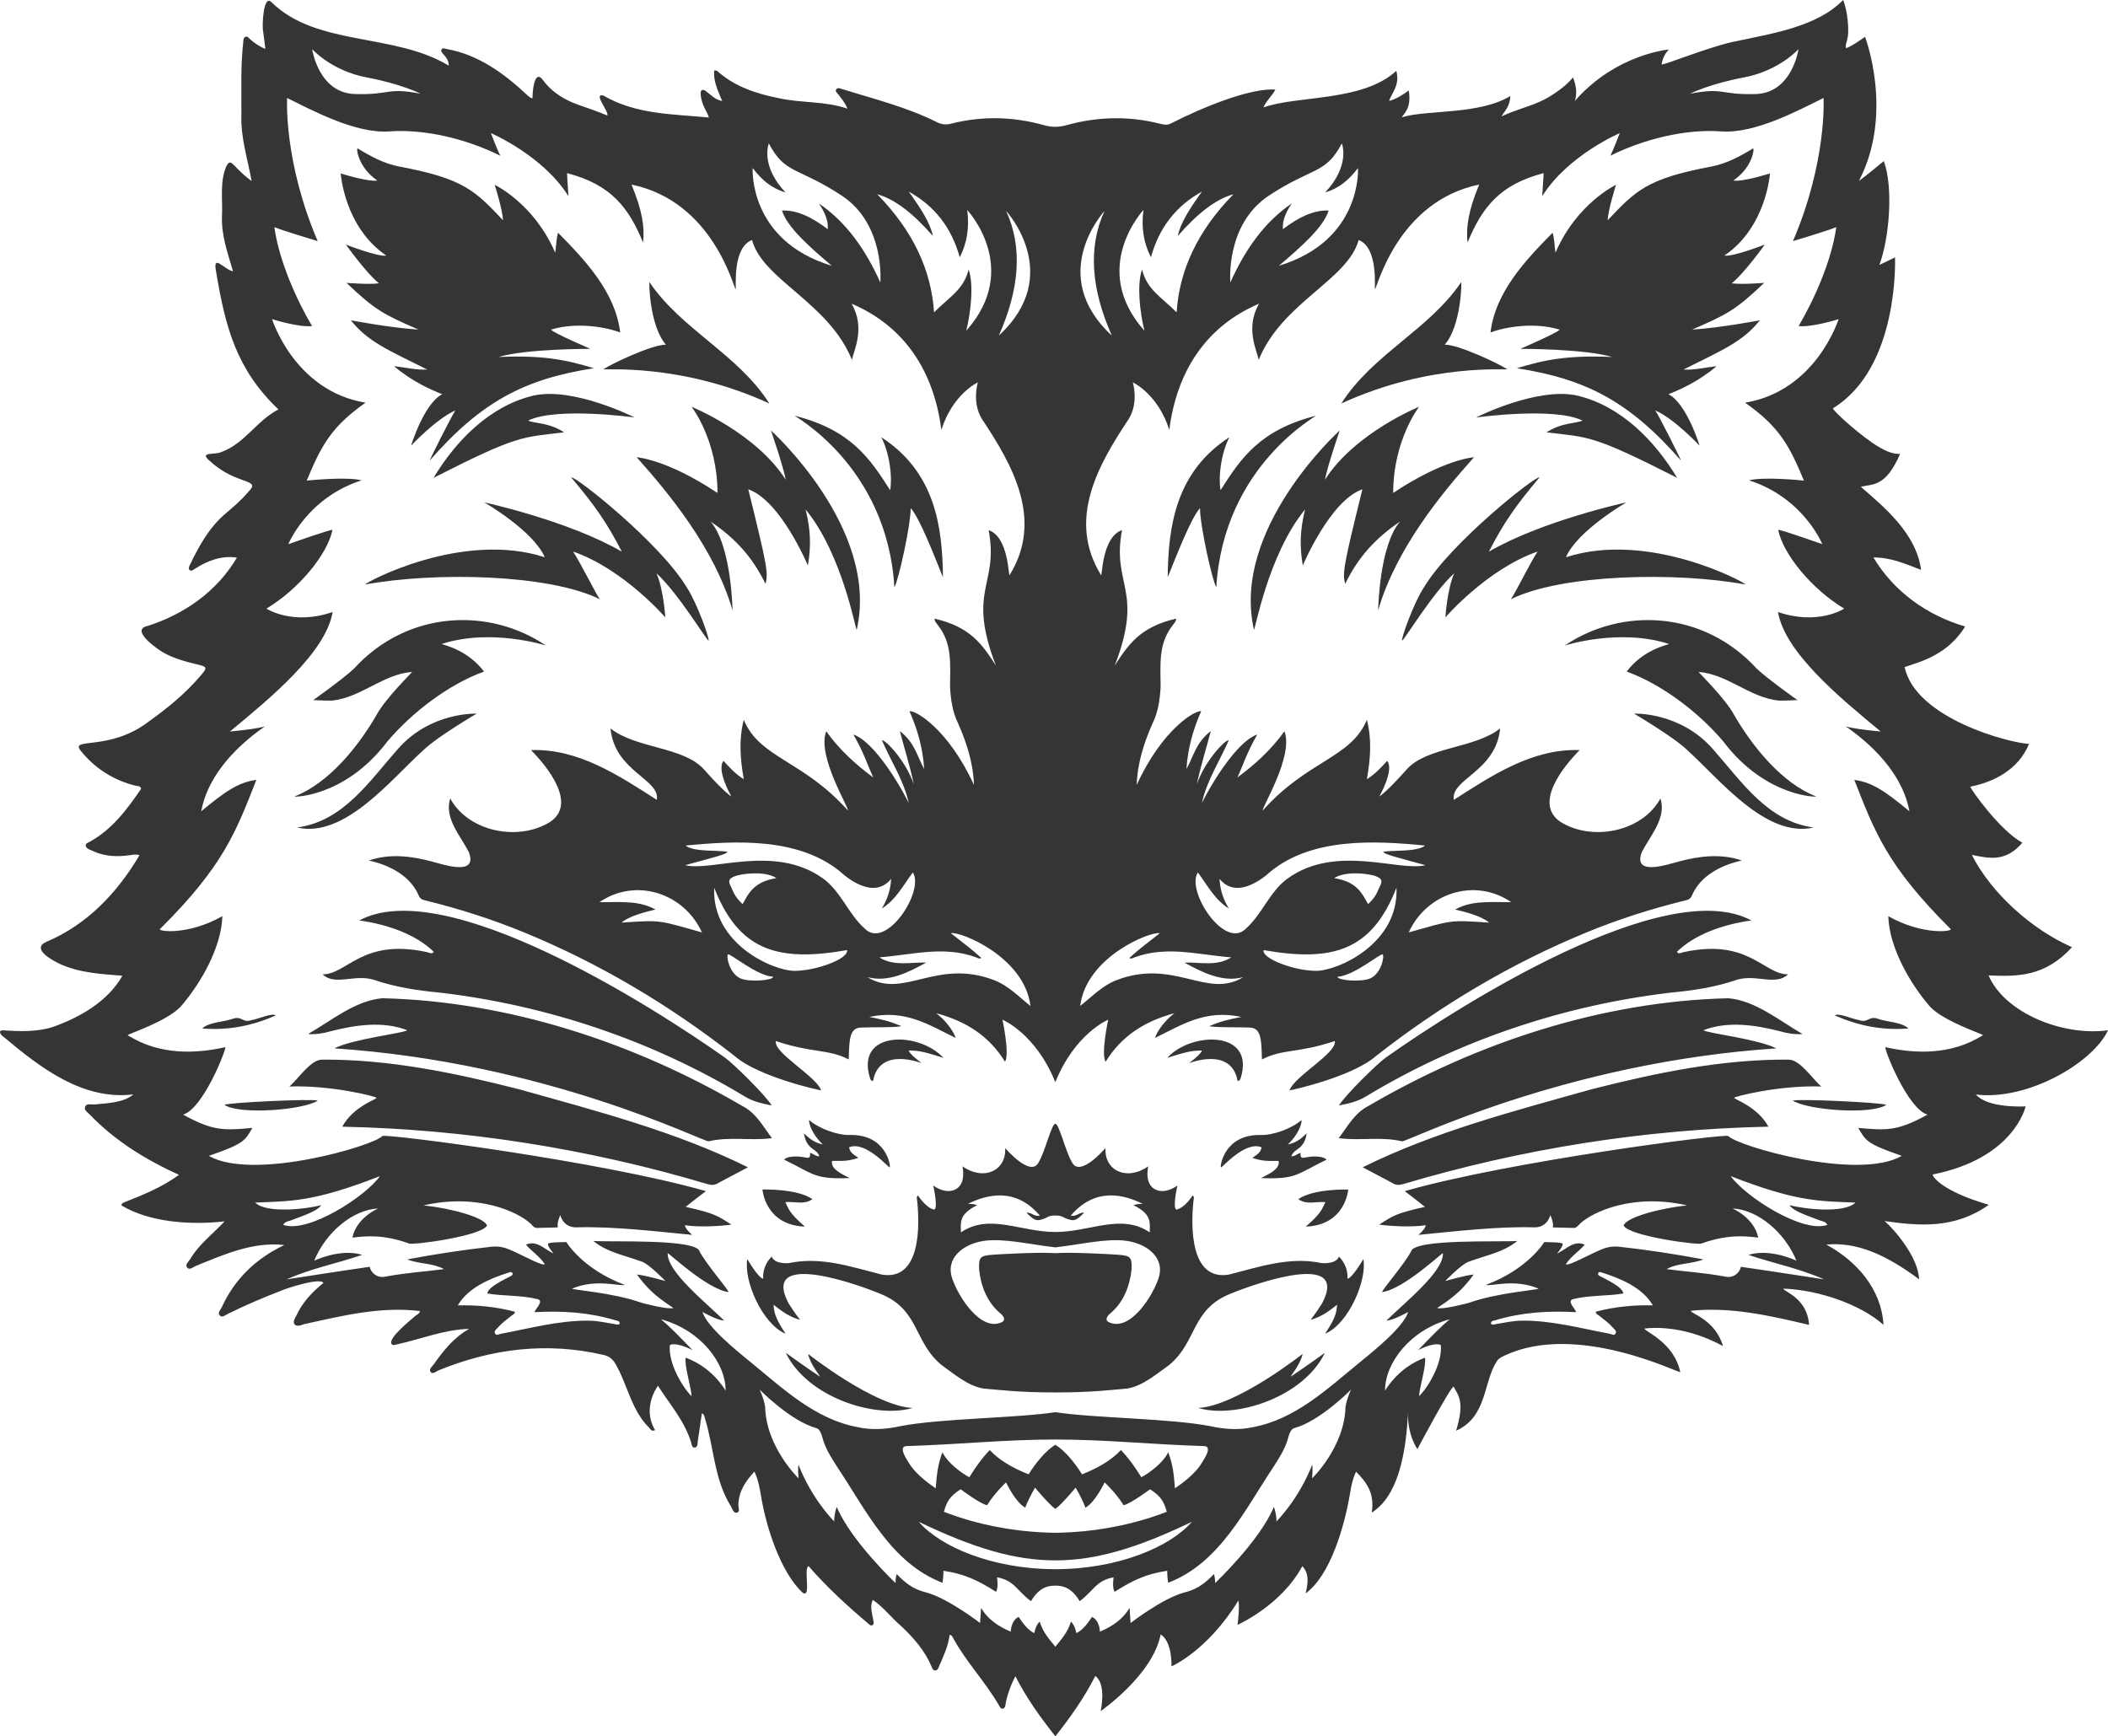 <?xml version="1.0" encoding="UTF-8"?>
<svg id="b" data-name="Layer 2" xmlns="http://www.w3.org/2000/svg" width="500" height="411.885" viewBox="0 0 500 411.885">
  <g id="c" data-name="raccoon">
    <path d="m314.365,285.164c-2.19-.231-4.363.732-6.433-.703,3.624-2.545,11.857-2.293,11.857-2.293,0,0-.602,8.454-10.071,8.8,3.814-3.308,3.849-4.193,4.648-5.805Zm-24.762-8.25c.271.138,5.762-6.412,9.655-4.744-.282.859-.282,1.248-2.224,2.477,2.915,1.068,5.11.635,6.252.755.23,1.563-1.119,2.57-4.193,4.049,8.545.37,8.625-1.058,15.558-4.36-.996-1.06-3.776-.788-5.1-.51-1.11.296-1.1-.376-1.061-1.093-.804.165-1.28.835-2.196.793.649-2.018,3.033-1.367,3.646-5.45-1.278,1.275-2.563,2.277-4.471,2.643,3.157-2.996,3.471-5.995,3.157-5.72-2.249,1.955-6.666,3.589-9.629,3.48-8.711-.16-9.665,7.546-9.396,7.682Zm42.954-6.178c1.117.213,38.341-18.712,88.785-22.052-4.483-2.253-16.342-3.568-17.312-4.3,5.71-2.213,12.191-1.274,18.009.2,1.794.516,3.616.857,5.52.699-5.452-3.123-11.259-7.985-17.639-8.487-29.871.729-59.555,10.466-85.324,25.542-3.296,1.667-4.897,4.79-7.055,7.643,5.031.676,9.992-.435,15.017.755Zm-50.541-18.527s10.046-4.08,11.544,4.226c.5-.059.606-.362.71-.671,3.58-11.388-11.642-11.153-17.405-4.83,5.915-1.887,6.032-1.603,8.222-1.758-.134.853-3.071,3.033-3.071,3.033Zm-105.977,10.129c-25.769-15.076-55.453-24.813-85.324-25.542-6.38.502-12.186,5.364-17.639,8.487,1.904.158,3.726-.183,5.52-.699,5.818-1.474,12.299-2.413,18.009-.2-.97.732-12.829,2.047-17.312,4.3,50.444,3.34,87.667,22.264,88.785,22.052,5.025-1.19,9.986-.078,15.017-.755-2.158-2.853-3.759-5.976-7.055-7.643Zm220.278-26.875c5.493-.534,10.446-1.26,15.762-3.077,4.537-1.33,9.094,1.523,12.04-1.252-5.866-.01-9.345-8.573-24.624-5.305-.509.083-1.481.65-1.725-.061,4.18-4.087,10.829-6.481,17.644-7.426-20.32-10.947-69.317,20.235-86.76,32.558-2.039,1.475-9.518,8.809-11.072,11.333,2.339-.459,4.516-.973,6.35-2.106,21.997-13.3,46.868-21.669,72.383-24.665Zm-194.776,43.986c-3.074-1.479-4.423-2.486-4.193-4.049,1.143-.12,3.337.313,6.252-.755-1.942-1.228-1.942-1.618-2.224-2.477,3.894-1.668,9.384,4.882,9.655,4.744.269-.136-.685-7.843-9.396-7.682-2.963.109-7.379-1.525-9.629-3.48-.314-.275,0,2.724,3.157,5.72-1.908-.366-3.193-1.368-4.471-2.643.614,4.083,2.997,3.433,3.646,5.45-.916.042-1.392-.627-2.196-.793.039.717.049,1.389-1.061,1.093-1.324-.278-4.104-.55-5.1.51,6.933,3.302,7.013,4.73,15.558,4.36Zm5.534-23.015c1.498-8.305,11.544-4.226,11.544-4.226,0,0-2.937-2.18-3.071-3.033,2.189.155,2.306-.129,8.222,1.758-5.763-6.323-20.985-6.558-17.405,4.83.104.308.21.612.71.671Zm206.957-117.781c.001-.428-22.95-12.851-42.611-6.466,2.718-6.322,14.351-13.023,14.351-13.023,0,0-20.043,4.372-32.621,11.696,3.667-7.144,6.512-11.063,12.005-17.617-.855-.483-21.122,15.551-27.428,26.116-2.413,3.627-5.518,12.391-5.146,12.577.336.169,7.103-11.151,12.35-15.956-1.729,3.976-2.092,10.473-2.092,10.473,0,0,9.805-11.421,21.877-15.629-1.806,2.702-5.391,10.07-6.366,11.324,12.114-5.985,39.166-6.527,55.681-3.495Zm-101.944-40.028c-13.353,3.416-17.785,10.142-22.583,17.65-.557-3.03.065-8.58,2.078-12.55-12.737,8.26-14.48,21.156-14.612,33.147.018.332,5.255-13.967,7.66-16.307-.01,4.015,2.844,16.942,3.862,18.77,1.728-29.17,24.414-40.92,23.595-40.711Zm85.709,14.72c-5.311-8.835-13.396-17.089-23.7-19.506-9.52-2.133-23.987,5.189-23.987,5.189,0,0,18.476-2.569,25.257.738-1.385.71-4.875.39-8.533,2.787,10.027,1.242,10.677.462,30.963,10.792Zm-40.307-25.766c-2.018-1.341-11.644-5.892-14.817-5.817,3.917-4.415,4.078-15.122,3.9-14.813-7.688,11.326-20.966,17.044-28.421,28.761,21.27-9.788,39.808-7.811,39.337-8.131Zm12.461-9.385c-.575.784-9.34,4.553-9.34,4.553,0,0,15.139-.039,21.78,1.934-10.665-.449-15.994.656-22.613,2.669,16.433,2.537,26.702,7.931,38.874,21.827.394.451-4.979-10.225-6.037-11.829,4.59,2.028,10.524,8.385,10.524,8.385,0,0-3.07-10.059-7.405-12.215,2.735-1.101,6.996-2.916,11.423-6.643-2.673.259-5.202.956-7.853.781,9.34-4.659,14.085-6.609,18.115-11.679,0,0-9.1,1.755-16.054,2.21,8.32-3.64,10.205-4.55,17.085-11.086,0,0-5.51.441-7.689.099,3.059-2.478,7.83-9.186,7.83-9.186,0,0-7.79,3.036-9.57,2.596,9.959-6.733,10.804-19.472,10.804-19.472,0,0-6.481,2.057-8.693,1.69,4.729-3.25,5.068-7.948,4.644-7.605-3.095,1.902-6.348,3.63-9.896,4.292-15.303,2.857-17.968,5.782-24.544,12.718.033-2.313,1.966-8.396,1.966-8.396,0,0-9.299,4.385-14.362,16.107-.266-1.908-.266-3.533-.685-4.73-6.49,6.599-13.56,14.063-14.725,23.652,2.145-.877,9.555-2.762,16.424-.675Zm15.884,81.114c8.473,3.058,17.228,9.825,22.942,16.604,10.248,13.552,22.988,13.181,21.959,13.005-8.093-3.154-15.092-11.845-19.381-19.262-2.09-3.958-8.504-10.15-8.45-10.265,6.88.539,12.068,6.057,18.936,6.798,1.056.059,4.488-.125,4.488-.125,0,0-6.81-4.812-9.604-7.405-12.692-13.928-32.091-14.648-45.577-5.534,0,0,12.981-4.183,24.764-.353-1.462.435-6.491,1.77-10.076,6.538Zm44.349,36.978c-10.944-1.42-17.105-10.926-23.868-18.547-7.773-8.949-18.75-8.462-18.75-8.462,0,0,9.468,5.553,12.666,8.687,7.604,6.835,18.642,20.953,29.952,18.321Zm-327.319,29.48c-.244.711-1.216.144-1.725.061-15.278-3.267-18.758,5.295-24.624,5.305,2.946,2.775,7.503-.078,12.04,1.252,5.316,1.817,10.269,2.542,15.762,3.077,25.515,2.996,50.386,11.364,72.383,24.665,1.834,1.133,4.011,1.647,6.35,2.106-1.554-2.524-9.033-9.858-11.072-11.333-17.442-12.323-66.44-43.505-86.76-32.558,6.815.945,13.464,3.339,17.644,7.426Zm227.587-108.833c0-12.564,6.149-20.447,6.149-20.447,0,0-15.253,6.19-22.331,17.302.527-3.057,3.502-11.683,3.502-11.683,0,0-25.819,23.253-20.35,47.248.177.749,3.252-17.699,12.121-28.498-1.153,4.819-1.343,8.359-.535,13.291,0,0,6.463-15.426,14.137-18.079-4.442,18.051-4.79,19.858-4.075,22.42,3.108-6.381,7.193-10.835,13.018-14.767-4.985,5.746-5.199,21.033-5.199,21.033,4.26-14.655,15.134-27.805,22.727-36.284,0,0-7.024.387-19.165,8.463Zm-137.749,167.525c-3.624-2.545-11.857-2.293-11.857-2.293,0,0,.602,8.454,10.071,8.8-3.814-3.308-3.849-4.193-4.648-5.805,2.19-.231,4.363.732,6.433-.703Zm-139.468-22.365c3.597,2.394,18.572,1.255,22.144-1.008-.972-.508-21.605.464-22.144,1.008Zm255.738,59.067s-15.624,12.365-24.787,12.829c8.992,2.616,24.997-2.58,30.066-13.08,0,0-5.754,4.126-8.105,5.645-.098-.102,2.274-2.836,2.827-5.394Zm-114.483,5.394c-2.351-1.519-8.105-5.645-8.105-5.645,5.069,10.5,21.074,15.696,30.066,13.08-9.163-.464-24.787-12.829-24.787-12.829.552,2.558,2.925,5.292,2.827,5.394Zm-71.338-68.158c-15.312-3.902-30.974-7.165-46.848-7.04-2.664.07-5.62,4.623-7.653,6.377,9.672-.372,20.613,2.35,20.66,2.688.048.342-5.551,2.061-8.127,6.841,29.213.601,58.477,5.231,86.601,13.615,1.009.295,1.802.295,2.703-.323l6.92-3.66c-17.125-8.482-35.889-13.344-54.257-18.498Zm345.501,1.225c2.885,3.382,11.802,2.823,11.802,2.823,0,0-2.615,12.312-22.065,16.166.066.626,2.33,3.982,13.342,7.186-8.116,5.739-16.395,5.038-24.726,3.856,2.193,1.86,8.008,8.526,8.179,13.807-8.006-5.962-14.88-8.897-22.009-8.223,7.222,3.891,13.065,10.522,13.576,19.04-5.451-4.855-15.313-8.284-23.764-8.603.085.729,5.707,2.215,6.105,8.607-9.145-2.168-18.577-4.337-28.03-3.348-.149.687,5.741,1.981,7.615,8.369-8.517-4.599-15.587-4.514-18.647-4.156.065.693,7.063,3.304,8.507,10.322.109.532-24.441-12.042-41.646-3.91-.748.354-1.363.611-1.824,1.289-3.293,4.965-2.264,13.234-9.695,16.539,2.065-6.712.605-8.313-.592-10.445-.745.007-8.586,14.807-8.586,14.807,0,0-2.385-3.237-2.237-8.763-.83,19.24-6.937,22.596-8.581,23.839.674-4.612-1.137-7.085-3.729-9.719-.864,1.821-1.194,3.57-1.461,5.318-1.237,7.265-4.525,19.238-10.519,23.557,1.074-4.112.077-5.54-.775-6.472-4.98,9.344-15.361,13.923-15.361,13.923,0,0,.569-4.146.204-5.766-7.369,12.003-15.867,15.614-15.867,15.614,0,0,.236-5.825-2.571-7.579-1.878,9.675-14.228,18.193-14.228,18.193,0,0,1.448-6.388-1.272-8.324-2.71,5.31-5.939,9.82-9.483,14.314-3.53-4.512-6.828-9.012-9.473-14.272-1.099,2.091-1.758,3.993-2.219,5.971-.146.562-.046,1.463-.678,1.71-.56.161-.763-.348-.984-.731-3.256-5.647-7.856-10.38-10.963-16.128-.144-.267-.286-.588-.765-.606-.315,2.72-1.503,5.138-2.561,7.6-.281,1.047-1.358,1.167-1.655.035-1.6-3.832-4.241-6.881-7.221-9.686-2.343-1.976-4.273-4.596-6.79-6.271-1.09,2.289.832,5.584-.009,5.977-.471.277-.848-.152-1.175-.444-4.971-4.211-9.786-8.631-14.036-13.533-1.285.485.749,7.792-1.422,6.287-5.214-4.846-8.579-15.44-9.778-22.483-.34-2.017-.642-4.056-1.642-6.219-2.17,2.328-3.723,4.686-3.814,7.828-.019.65.471,1.68-.304,1.895-.887.246-1.093-.894-1.46-1.506-4.007-6.371-4.008-14.01-6.207-21.003-.117-.347-.069-.788-.686-1.044-.304,2.087-.603,4.131-.9,6.174-.177.648.087,1.857-.794,1.95-.707.035-.711-.777-.874-1.304-1.569-5.059-4.997-8.905-7.852-13.36-2.187,3.228-2.699,7.211-.679,10.519-.84.394-1.029-.168-1.293-.452-4.379-4.218-5.194-10.365-8.194-15.418-.651-1.05-1.467-1.666-2.689-1.95-13.46-3.131-26.469-1.54-39.154,3.639-.613.25-1.356,1.05-1.897.392-.52-.632.342-1.266.727-1.805,2.244-3.143,4.566-6.222,8.398-8.423-6.021.175-11.339,2.423-17.137,3.683-.434.113-.931.327-1.257-.101-.934-1.332,4.56-5.694,5.643-6.663.38-.301.916-.459,1.118-1.138-9.327-1.166-18.61,1.144-27.657,3.14-2.009.869-2.992-.068-1.721-1.993,1.41-3.16,3.778-5.668,6.45-7.807-.598-1.38-8.579,1.188-9.923,1.78-4.322,1.679-8.589,3.481-12.745,5.543-.594.295-1.326.997-1.924.366-.582-.616.172-1.301.46-1.89,3.051-6.728,8.174-11.659,14.874-14.803-7.373-.852-14.357,2.247-21.024,4.964-.66.273-1.494,1.108-2.076.336-.515-.683.378-1.385.783-1.995,2.132-3.588,5.36-5.925,8.138-8.923-7.876.9-17.728.289-24.448-3.771-.044-.465.379-.651.731-.78,4.559-1.806,8.832-3.532,12.897-6.481-7.869-3.569-15.1-8.033-21.096-14.225-.544-.585-1.567-1.143-1.13-2.034.356-.726,1.406-.395,2.16-.435,2.955-.297,6.94-.382,9.247-2.39-11.961,1.464-22.026-6.297-30.66-13.547-.612-.334-1.665-1.595-.338-1.655,3.969.256,8.064.433,11.887-.787,6.486-2.312,13.071-6.066,16.499-12.159-5.001-.406-10.143-.662-14.786-2.782-1.816-.851-6.989-3.634-3.188-5.278,9.653-4.093,16.766-11.613,22.045-20.544-.916-.282-1.64-.08-2.37.019-2.85.386-5.658.318-8.352-.843-.689-.415-1.99-.552-2.032-1.525.039-.505.598-.631.981-.844,5.362-2.98,8.862-7.727,12.158-12.558-.251-.751-.787-.594-1.194-.692-5.258-1.266-9.756-4.092-13.137-8.321-2.705-3.3,6.765.23,16.088-6.897,4.359-3.117,8.51-6.485,12.035-10.553,2.082-2.403,2.057-2.432-.956-3.145-2.449-.579-4.858-1.276-7.1-2.447-1.562-.742-8.572-5.636-4.238-6.548,8.793-2.81,16.515-8.235,21.219-16.233-3.715-.549-7.062.776-10.071,2.724-.319.202-.701.544-1.054.302-.45-.309-.264-.809-.064-1.223,2.196-4.544,4.581-8.946,8.532-12.285,1.868-1.579,3.739-3.17,5.313-5.062,3.329-3.247-2.55-1.512-8.773-7.103-3.313-2.622.862-1.609,2.472-2.409,5.523-2.014,8.309-7.428,13.494-10.087-9.964-9.45-12.599-19.539-14.778-32.622-.915-4.549,1.918-.514,3.998-.153-1.324-4.603-2.818-8.552-2.608-13.287.174-3.805-.539-7.846.965-11.471.604-1.281.988-1.362,1.947-.345,1.236,1.312,2.519,2.561,4.108,3.7-.924-5.248-2.64-10.345-2.418-15.809.017-5.733-.206-11.472.443-17.179-.045-1.228.761-1.76,1.578-.69,1.065.932,2.189,1.762,3.668,2.336-.194-1.509-.374-2.841-.534-4.176-.306-1.054.01-9.003,2.009-6.882,10.689,10.52,29.131,7.207,41.995,15.019.184-1.978-2.136-3.008-1.733-3.767.269-.516.804-.277,1.222-.174,7.504,1.324,13.549,5.713,19.02,10.823.374.313.694.741,1.384.883-.046-1.325.374-7.005,2.388-4.436,2.265,3.102,5.389,4.931,8.932,6.131,2.129.721,4.242,1.48,6.418,2.371.453-.884-3.485-5.389-.932-4.727,7.742,4.521,16.422,4.379,25.029,5.208-.408-1.33-1.23-2.356-1.576-3.591-.238-.8-1.012-3.654.656-2.811,1.367.974,2.214,2.111,4.074,2.502-.977-2.408-2.131-4.635-1.904-7.24.318.025.567-.034.676.064,4.124,3.713,9.157,5.375,14.458,6.449,5.598,1.271,10.878.632,16.489,2.533-.619-1.505-1.508-2.477-2.295-3.511-.257-.338-.741-.665-.329-1.148.286-.335.728-.182,1.09-.07,7.674,2.392,15.518,4.306,22.755,7.936,1.112.558,2.132.66,3.315.358,7.409-1.896,14.808-1.691,22.141.369.908.255,1.751.375,2.617.368.867-.007,1.757-.14,2.658-.391,7.339-2.04,14.733-2.217,22.148-.349.864.218,1.691.418,2.609-.056,7.318-3.74,18.742-8.466,24.784-8.036-.779,1.501-2.164,2.647-2.829,4.227,8.198-2.896,23.476-1.3,31.501-8.662,1.001,3.403-1.321,5.565-1.694,7.122,1.593-.372,3.43-1.563,4.657-2.478.681,4.324-1.161,5.365-1.636,6.37,5.8-1.846,18.332-.525,25.731-5.059-.112,2.612-1.389,3.52-2.088,4.839,3.583-1.714,7.075-2.395,10.208-4.032,2.139-1.118,5.227-3.265,6.703-5.201,0,0,1.401,2.723.48,5.565,9.73-11.131,22.285-12.201,22.285-12.201,0,0-1.448,1.381-1.707,3.54.457.273,12.078-4.533,18.01-5.573,8.217-1.772,18.874-3.368,25.035-9.708,1.241,3.003,1.41,7.857,1.041,9.089-.093.695-.569,1.547-.363,2.349,1.349-.405,4.527-2.711,4.527-2.711,0,0,6.926,18.099-1.44,34.15,1.315-.844,5.883-4.661,5.883-4.661,2.319,6.201,1.311,18.351-1.048,24.629l3.712-1.788s1.1,26.149-14.724,35.793c-.003.664,7.166,7.061,11.027,9.252,1.516.893,3.088,1.603,4.898,1.581-3.507,8.057-6.574,7.035-9.299,7.802,5.438,4.73,13.117,10.987,14.286,19.694-3.894-1.467-6.961-2.915-11.317-2.955,4.853,8.117,12.716,13.737,21.763,16.387-4.035,6.566-10.276,8.293-14.357,9.619,2.572,12.193,24.843,18.017,29.519,18.234-2.588,6.224-8.529,9.09-13.916,10.135-.193.299,7.037,10.47,12.324,13.3-4.061,4.764-8.064,3.657-11.98,2.893,4.623,9.148,14.313,17.759,23.762,21.887-6.473,7.069-12.946,6.984-19.788,6.702,3.69,8.715,17.336,14.49,28.321,13.016-3.593,7.708-19.047,16.745-31.349,15.229ZM400.868,22.232c8.207-1.578,6.866.316,15.547.079s10.18-10.654,10.18-10.654c0,0-4.577,5.13-12.942,6.708s-12.785,3.867-12.785,3.867Zm-109.042,44.771c3.58-7.982,8.255-14.476,14.576-18.733-1.514,2.193-2.282,4.24-2.105,6.1,3.657-2.795,7.283-4.592,10.851-4.427-1.254,3.94-6.359,8.493-11.814,13.101,19.876-6.01,18.772-23.189,18.772-23.189-2.134,2.859-4.659,4.914-7.768,5.769,6.046-6.424,3.932-11.604,3.932-11.604-3.896,7.399-6.847,5.503-17.266,12.36-10.419,6.856-9.178,20.622-9.178,20.622Zm-20.373,11.456c-1.121-4.509-1.81-10.992-.573-14.534,1.188,4.751,4.373,6.37,8.206,10.166.639-10.063,5.048-19.413,13.471-28.006-4.153,1.116-8.567,4.588-13.183,9.868.546-2.933,2.902-6.622,5.715-10.501-6.06,3.342-10.15,8.478-12.096,15.567-1.761-3.378-2.314-7.126-1.777-11.208,0,0-12.962,13.821.237,28.648Zm-7.74,1.142c-4.952-11.143-5.653-21.034-1.73-29.564,0,0-13.93,15.111,1.73,29.564Zm-7.5,159.029c2.71-2.152,5.177-4.747,8.406-6.046,13.838-5.426,21.672,4.534,30.256-.791-4.925,1.326-9.755-1.163-13.93-3.449,3.48-.17,7.636.985,11.114-1.241-7.994-.643-15.305-2.807-22.903-.022-.36.118-.715.453-1.303.176,2.349-2.158,4.8-3.948,7.247-5.888-2.093-.534-17.46,5.548-18.886,17.263Zm35.273-23.11c-3.333-2.067-5.075-5.489-7.367-8.569-2.874,4.398,6.42,18.601,11.467,13.263,3.848-3.455,5.61-8.798,9.858-11.849,11.452-8.223,26.394-1.543,32.653-3.134-6.769-1.877-9.776-2.555-10.021-3.184,2.24-.405,8.045.084,9.942-1.471-11.993-1.189-26.677-1.9-36.56,6.093-2.28,2.082-8.276,6.629-12.194,1.807.119,2.538.871,4.872,2.221,7.043Zm53.662.227c3.76-2.036,7.292-1.785,13.309-1.743-8.637-5.913-20.076-2.171-24.321,7.172,10.298-2.88,9.482-2.981,19.069-2.319-1.725-1.56-5.836-2.587-8.057-3.111Zm-13.918-5.17c-5.868,15.012-15.2,17.664-31.504,14.799-.496,2.011,7.281,4.921,12.43,4.921s19.683-6.441,19.074-19.719Zm-3.279,15.818c-.528-.3-6.818,5.095-10.735,5.306.146.912,5.75,1.288,7.772.394,2.719-1.202,3.442-5.427,2.963-5.7Zm-3.456-11.923c1.955-1.818,2.182-2.965,2.835-4.286.603-1.221.417-1.738-.809-2.266-1.677-.722-7.432-1.403-10.054.385,5.427.864,6.6,3.617,8.028,6.167Zm-136.018,15.824c5.149,0,12.926-2.91,12.43-4.921-16.304,2.865-25.636.213-31.504-14.799-.609,13.278,13.925,19.719,19.074,19.719Zm-15.795-3.901c-.479.273.243,4.498,2.963,5.7,2.022.894,7.626.518,7.772-.394-3.917-.211-10.207-5.606-10.735-5.306Zm.621-16.209c.653,1.321.88,2.469,2.835,4.286,1.428-2.55,2.601-5.304,8.028-6.167-2.623-1.788-8.378-1.107-10.054-.385-1.226.528-1.412,1.045-.809,2.266Zm31.744,10.029c5.047,5.338,14.341-8.866,11.467-13.263-2.292,3.08-4.034,6.501-7.367,8.569,1.35-2.171,2.103-4.505,2.221-7.043-3.918,4.822-9.914.275-12.194-1.807-9.883-7.993-24.567-7.283-36.56-6.093,1.897,1.555,7.702,1.066,9.942,1.471-.245.629-3.252,1.307-10.021,3.184,6.259,1.591,21.201-5.089,32.653,3.134,4.248,3.05,6.01,8.393,9.858,11.849Zm-49.562-4.467c-2.221.524-6.332,1.55-8.057,3.111,9.587-.663,8.771-.561,19.069,2.319-4.244-9.344-15.683-13.086-24.321-7.172,6.016-.042,9.549-.293,13.309,1.743Zm50.273,16.045c8.584,5.325,16.418-4.635,30.256.791,3.229,1.299,5.695,3.893,8.406,6.046-1.427-11.714-16.793-17.796-18.886-17.263,2.448,1.94,4.898,3.73,7.247,5.888-.589.277-.944-.058-1.303-.176-7.599-2.784-14.91-.621-22.903.022,3.478,2.227,7.635,1.072,11.114,1.241-4.175,2.286-9.005,4.776-13.93,3.449Zm31.161-152.192c15.66-14.453,1.73-29.564,1.73-29.564,3.924,8.529,3.223,18.42-1.73,29.564Zm-15.66-23.647c-4.616-5.28-9.03-8.752-13.183-9.868,8.423,8.592,12.832,17.943,13.471,28.006,3.833-3.796,7.018-5.415,8.206-10.166,1.237,3.542.548,10.025-.573,14.534,13.199-14.826.237-28.648.237-28.648.537,4.082-.016,7.83-1.777,11.208-1.946-7.09-6.036-12.226-12.096-15.567,2.813,3.88,5.17,7.569,5.715,10.501Zm-23.961,7.091c-5.455-4.608-10.56-9.161-11.814-13.101,3.568-.165,7.194,1.631,10.851,4.427.176-1.861-.591-3.907-2.105-6.1,6.321,4.257,10.996,10.751,14.576,18.733,0,0,1.242-13.766-9.178-20.622-10.419-6.856-13.37-4.96-17.266-12.36,0,0-2.115,5.179,3.932,11.604-3.109-.855-5.635-2.91-7.768-5.769,0,0-1.103,17.179,18.772,23.189ZM74.038,11.657s1.499,10.417,10.18,10.654,7.339-1.657,15.547-.079c0,0-4.419-2.289-12.785-3.867s-12.942-6.708-12.942-6.708Zm16.088,267.334c-15.697,6.132-20.985,5.921-29.601,6.278,2.671,2.637,12.11,1.543,15.65.616-.948,1.568-5.362,2.847-7.154,3.603-.638.222-1.423.245-1.844,1.071,5.918,2.076,19.522-6.734,22.949-11.568Zm55.845,34.198c-6.308-1.914-12.688-2.288-19.2-1.925.268-.866,2.314-2.667.728-3.096-3.882-.968-8.139-.687-11.924-1.341.244-1.61,4.105-3.317,5.503-4.089.876-.282.543-1.287-.325-.901-4.569,1.446-9.719,3.609-12.167,7.81,4.549-.114,9.052.335,13.494,1.489.125.543-.41.688-.729.939-1.163.917-2.36,1.795-3.339,2.917-.32.366-.891.73-.608,1.297.328.657.924.192,1.375.105,6.942-1.296,13.829-3.206,20.948-3.115,2.015.026,3.955.463,5.92.781.426.069.87.317,1.326-.02.074-.746-.557-.734-1.003-.851Zm26.143,16.677c.007-6.595-5.987-14.39-15.34-16.919,1.995,1.658,4.226,3.915,7.483,7.31-4.261-2.113-5.37-1.178-5.37-1.178-.45,4.33,3.118,10.15,5.127,12.09.046-1.671-1.729-7.192-1.386-9.111,5.058,1.871,8.003,5.439,9.486,7.808Zm148.361-.256s-7.344,7.483-13.442,9.146c-1.128.291-1.379,2.078-1.732,3.118-.751,2.211-1.909,3.99-3.152,5.95-6.877,10.283-12.829,22.946-25.082,27.635-.259-1.897-.208-2.857-.208-2.857-4.971.765-8.033,2.173-12.472,4.989-.661-.941-.243-3.43-.243-3.43-4.093.704-4.692,3.159-8.052,5.653-1.893-3.141-3.839-3.685-5.777-3.681-1.938-.003-3.883.54-5.777,3.681-3.36-2.494-3.959-4.949-8.052-5.653,0,0,.418,2.489-.243,3.43-4.439-2.815-7.501-4.224-12.472-4.989,0,0,.052.96-.208,2.857-12.252-4.69-18.205-17.352-25.082-27.635-1.243-1.959-2.401-3.739-3.152-5.95-.353-1.04-.605-2.827-1.732-3.118-6.097-1.663-13.442-9.146-13.442-9.146,0,0,.919,1.793,1.331,4.049.193,9.6,7.919,17.014,7.919,17.014,0,0-.224-2.574.002-3.194,3.1,7.959,8.053,13.017,8.516,13.479.011.018.024.032.039.038,0,0-.016-.015-.039-.038-.214-.34.164-2.671.569-3.467,3.385,8.078,13.916,18.021,13.916,18.021,0,0-.035-1.213.293-2.117,2.686,2.845,4.733,3.801,7.078,4.374,5.239,1.45,12.688,7.235,12.688,7.235l.243-3.603c1.435,2.535,3.899,4.332,7.033,5.647,0,0,0-2.598,1.864-3.501.945,1.393,2.165,3.145,3.714,3.847.243-1.143.554-1.975,1.279-2.738.869,2.738,2.232,4.096,3.716,5.979,1.484-1.883,2.847-3.241,3.716-5.979.725.764,1.036,1.595,1.279,2.738,1.549-.702,2.768-2.454,3.714-3.847,1.864.903,1.864,3.501,1.864,3.501,3.134-1.315,5.597-3.111,7.033-5.647l.243,3.603s7.448-5.785,12.688-7.235c2.345-.573,4.391-1.529,7.078-4.374.328.905.293,2.117.293,2.117,0,0,10.532-9.943,13.916-18.021.405.796.782,3.127.569,3.467-.023.023-.039.038-.039.038.015-.006.027-.02.039-.038.463-.462,5.416-5.52,8.516-13.479.226.62.002,3.194.002,3.194,0,0,7.725-7.414,7.919-17.014.413-2.256,1.331-4.049,1.331-4.049Zm-102.545,31.385c5.081,5.878,17.415,11.232,32.387,11.232s27.306-5.354,32.387-11.232c-13.015,6.238-22.693,9.146-32.387,9.146s-19.372-2.909-32.387-9.146Zm32.387,2.599c9.084-.099,18.393-1.841,26.439-4.987-.676-2.365-1.375-3.699-3.984-5.335,0,0-4.6,3.464-6.269,3.779-1.911-3.062-4.505-5.407-4.505-5.407,0,0-2.113,4.608-4.542,5.99-.897-2.387-2.329-4.743-2.329-4.743,0,0-3.264,3.952-4.81,5.042-1.546-1.09-4.81-5.042-4.81-5.042,0,0-1.432,2.356-2.329,4.743-2.429-1.383-4.542-5.99-4.542-5.99,0,0-2.595,2.345-4.505,5.407-1.668-.315-6.269-3.779-6.269-3.779-2.609,1.636-3.308,2.97-3.984,5.335,8.046,3.147,17.355,4.888,26.439,4.987Zm34.251-15.824c.565-.938,3.296-4.601,1.101-4.737-13.31-.425-23.443-1.566-35.353-1.566s-22.043,1.142-35.353,1.566c-2.195.135.536,3.799,1.101,4.737,1.495,2.044,3.785,3.851,5.883,5.278.258-3.486.516-5.68,1.592-8.563,1.162,2.41,4.174,4.734,6.369,5.938,1.512-2.439,3.109-4.654,4.863-6.455,2.19,2.39,5.393,4.241,9.209,5.766,1.678-2.711,4.091-5.657,6.336-7.021,2.245,1.364,4.658,4.31,6.336,7.021,3.815-1.526,7.019-3.376,9.209-5.766,1.753,1.801,3.35,4.015,4.863,6.455,2.195-1.205,5.207-3.529,6.369-5.938,1.076,2.883,1.334,5.078,1.592,8.563,2.098-1.427,4.388-3.234,5.883-5.278Zm51.808-27.514c3.256-3.395,5.488-5.652,7.483-7.31-9.354,2.529-15.347,10.324-15.34,16.919,1.483-2.369,4.428-5.937,9.486-7.808.343,1.919-1.431,7.441-1.386,9.111,2.009-1.94,5.578-7.76,5.127-12.09,0,0-1.109-.935-5.37,1.178Zm55.671-10.61c-2.448-4.201-7.598-6.364-12.167-7.81-.868-.386-1.201.619-.325.901,1.398.772,5.259,2.479,5.503,4.089-3.785.654-8.042.373-11.924,1.341-1.586.429.46,2.23.728,3.096-6.511-.363-12.891.011-19.2,1.925-.447.117-1.077.105-1.003.851.457.337.901.089,1.326.02,1.966-.319,3.906-.756,5.92-.781,7.119-.091,14.006,1.819,20.948,3.115.451.088,1.047.552,1.375-.105.284-.568-.288-.931-.608-1.297-.979-1.122-2.176-2-3.339-2.917-.319-.252-.854-.396-.729-.939,4.442-1.153,8.945-1.603,13.494-1.489Zm48.06-24.378c-8.616-.357-13.904-.145-29.601-6.278,3.427,4.834,17.03,13.644,22.949,11.568-.421-.826-1.206-.849-1.844-1.071-1.791-.756-6.205-2.036-7.154-3.603,3.541.927,12.98,2.021,15.65-.616Zm30.236-39.716c-.09-.288-9.399-3.293-12.603-6.812-4.776-5.519-9.651-14.067-9.849-21.412,8.2,4.633,15.367,3.617,14.789,3.044-15.039-14.92-18.017-23.054-22.85-35.37,4.107.53,7.226,2.575,13.075,7.45-1.371-7.574-7.085-14.559-15.101-20.144,1.478.439,4.246.84,8.285,1.212-9.564-7.912-22.719-18.697-24.364-28.342,9.535,3.271,15.705-.808,15.705-.808-7.73-4.63-14.496-12.929-15.66-18.67.331-.211,10.464,3.38,10.464,3.38,0,0-4.42-10.985-17.368-15.139,3.594-.931,13.013.059,13.013.059-3.445-8.255-5.785-12.739-13.957-18.481,16.882-2.773,22.177-19.814,22.177-19.814,0,0-6.36,2.01-9.48,1.638,3.492-5.899,7.824-15.342,8.929-23.466-1.642.734-10.27,3.315-10.27,3.315,8.131-18.996,7.252-33.955,7.252-33.955-5.497,2.691-16.231,8.587-24.351,7.926-8.527-.59-18.324,1.849-26.206,5.774.633-1.218,2.222-5.363,2.222-5.363,0,0-12.344,5.273-18.389,14.958.13-2.665.26-3.575.325-5.46-10.462,2.709-14.624,8.19-18.037,16.456-.422-3.587.228-7.682,2.75-13.747-19.356,3.985-24.169,24.468-24.721,24.841-.137-.578.816-9.871-3.864-11.691-2.553,9.464-18.199,14.819-23.701,28.424-.428-2.21-3.273-7.56.084-13.32-12.839,5.469-19.566,16.363-21.296,29.928-2.73-8.568-8.657-11.26-8.657-11.26,0,0,1.475,4.693-.959,8.684-7.342,11.007-14.656,23.94-6.568,37.035.261.582.195-9.1,4.972-10.661-2.487,13.159,5.259,14.019-1.734,32.135,3.207-4.948,5.96-9.165,14.574-11.153-.054.757-.516,1.137-.825,1.585-3.468,4.378-2.877,9.407-2.862,14.627-.169,2.962-.565,5.871-1.897,8.608-2.053,4.586-3.631,9.593-3.769,14.624,6.077-13.274,13.989-17.841,15.284-17.453-1.955,4.362-3.181,8.893-3.492,13.692,1.749-3.123,2.202-6.242,5.78-9.001-1.089,4.172-2.398,8.252-3.331,12.666,1.791-5.356,6.595-10.579,7.595-10.505-2.185,5.031-5.191,9.507-6.379,14.888,3.509-6.941,9.103-14.958,13.129-16.231-2.525,4.412-3.149,6.759-4.699,10.172,4.221-3.108,8.038-6.605,11.149-10.947,2.249,5.835-5.387,18.067-5.146,18.787,10.67-11.962,20.938-12.406,24.695-21.501,1.22,4.63.849,9.306.008,14.079,1.915-1.189,3.365-2.747,4.801-4.343,1.773,2.122-1.853,8.438-1.853,8.438,0,0,1.627-.924,6.463-6.383,4.836-5.459,16.096-4.922,22.2-9.757-.989,10.268-11.837,12.008-10.99,16.948,8.944-5.725,18.605-12.209,29.839-11.809-3.941,4.003-10.958,12.698-4.545,17.028,7.475,4.689,19.353,2.414,23.711-5.547,1.482,4.598-2.389,8.809-4.401,12.676-2.248,5.857,5.96,3.003,8.765,2.276,4.881-1.31,10.031-1.931,14.939-.241-5.023,1.11-9.904,3.697-11.858,8.361-.374.893-1.066.997-1.815,1.181-7.826,1.93-15.487,4.372-22.948,7.429-18.125,7.424-34.775,17.374-50.179,29.43-5.61,4.934-20.189,8.141-20.482,8.12,1.063-3.271,11.383-8.918,10.735-11.692-8.677,2.912-12.451,1.841-17.225,4.344-.156.074.02-3.851-.574-5.673-.384-1.178-1.05-1.808-2.344-1.872-2.448-.122-8.561.035-9.617-.35,2.727-1.133,4.407-1.544,7.604-2.168-8.552-1.824-14.003,1.815-20.491,4.983.422-1.444,2.301-4.155,4.627-5.867-7.116,1.897-12.604,5.45-16.327,11.502-1.163-1.726.604-9.965.604-9.965,0,0-7.868,3.235-12.54,14.825-4.671-11.591-12.54-14.825-12.54-14.825,0,0,1.767,8.239.604,9.965-3.723-6.053-9.212-9.605-16.327-11.502,2.326,1.712,4.204,4.423,4.627,5.867-6.488-3.168-11.939-6.807-20.491-4.983,3.197.624,4.877,1.035,7.604,2.168-1.057.385-7.17.228-9.617.35-1.294.064-1.959.694-2.344,1.872-.594,1.821-.418,5.747-.574,5.673-4.774-2.503-8.548-1.432-17.225-4.344-.648,2.774,9.673,8.421,10.735,11.692-.293.022-14.872-3.185-20.482-8.12-15.403-12.056-32.054-22.006-50.179-29.43-7.461-3.056-15.122-5.498-22.948-7.429-.749-.185-1.441-.288-1.815-1.181-1.954-4.665-6.835-7.252-11.858-8.361,4.908-1.69,10.058-1.07,14.939.241,2.805.727,11.013,3.581,8.765-2.276-2.012-3.867-5.883-8.078-4.401-12.676,4.359,7.96,16.236,10.236,23.711,5.547,6.413-4.33-.604-13.025-4.545-17.028,11.234-.4,20.895,6.084,29.839,11.809.847-4.94-10.001-6.68-10.99-16.948,6.104,4.835,17.364,4.298,22.2,9.757,4.836,5.459,6.463,6.383,6.463,6.383,0,0-3.625-6.316-1.853-8.438,1.435,1.597,2.886,3.154,4.801,4.343-.841-4.773-1.211-9.449.008-14.079,3.756,9.096,14.024,9.539,24.695,21.501.241-.72-7.395-12.951-5.146-18.787,3.11,4.342,6.928,7.84,11.149,10.947-1.55-3.413-2.174-5.76-4.699-10.172,4.026,1.273,9.621,9.29,13.129,16.231-1.188-5.382-4.194-9.857-6.379-14.888.999-.074,5.804,5.15,7.595,10.505-.933-4.414-2.242-8.494-3.331-12.666,3.578,2.759,4.032,5.878,5.78,9.001-.311-4.799-1.537-9.33-3.492-13.692,1.295-.388,9.207,4.179,15.284,17.453-.138-5.031-1.716-10.038-3.769-14.624-1.332-2.737-1.729-5.646-1.897-8.608.015-5.22.605-10.25-2.862-14.627-.31-.448-.772-.828-.825-1.585,8.613,1.988,11.367,6.205,14.574,11.153-6.993-18.115.752-18.976-1.734-32.135,4.777,1.561,4.711,11.243,4.972,10.661,8.088-13.096.774-26.028-6.568-37.035-2.435-3.992-.959-8.684-.959-8.684,0,0-5.927,2.692-8.657,11.26-1.73-13.565-8.457-24.459-21.296-29.928,3.357,5.76.512,11.109.084,13.32-5.501-13.605-21.147-18.959-23.701-28.424-4.68,1.82-3.727,11.113-3.864,11.691-.553-.373-5.366-20.855-24.721-24.841,2.522,6.065,3.172,10.16,2.75,13.747-3.413-8.267-7.575-13.748-18.037-16.456.065,1.885.195,2.795.325,5.46-6.045-9.685-18.389-14.958-18.389-14.958,0,0,1.588,4.145,2.222,5.363-7.882-3.924-17.678-6.363-26.206-5.774-8.121.66-18.854-5.235-24.351-7.926,0,0-.879,14.959,7.252,33.955,0,0-8.627-2.58-10.27-3.315,1.105,8.125,5.437,17.567,8.929,23.466-3.12.372-9.48-1.638-9.48-1.638,0,0,5.295,17.04,22.177,19.814-8.173,5.741-10.513,10.226-13.957,18.481,0,0,9.419-.991,13.013-.059-12.948,4.154-17.368,15.139-17.368,15.139,0,0,10.133-3.591,10.464-3.38-1.163,5.741-7.93,14.039-15.66,18.67,0,0,6.17,4.079,15.705.808-1.645,9.645-14.8,20.43-24.364,28.342,4.039-.372,6.807-.773,8.285-1.212-8.016,5.585-13.73,12.57-15.101,20.144,5.85-4.875,8.968-6.92,13.075-7.45-4.833,12.316-7.811,20.45-22.85,35.37-.578.573,6.589,1.589,14.789-3.044-.198,7.345-5.073,15.893-9.849,21.412-3.204,3.519-12.513,6.524-12.603,6.812,7.752,4.943,16.532,4.33,23.147,2.847.279.491-5.236,14.592-10,16.005,7.085,3.9,9.62,3.77,16.433,3.15-1.808,3.024-1.808,3.674-10.334,6.634,10.475,6.01,39.097-2.365,41.151-4.71.567-.647,51.981,5.976,76.76,13.074-1.364.99-4.814,3.732-4.814,3.732,6.978,1.538,7.766,2.214,10.855,4.209-3.054.422-7.997.621-11.005.143,0,0-.188.638,1.688,2.289-8.686-.829-18.31-2.001-27.07-1.794-3.541.28-4.19-2.893-4.19-2.893,0,0-.852,1.704-.604,2.921-1.629.039-3.27.077-4.91.119-.76.02-1.098-.605-1.555-1.029-2.939-2.725-12.395-7.265-25.379-4.32,6.606.694,14.492,2.869,15.055,4.79-1.348,2.559-18.08,4.73-18.495,4.247-5.924-2.114-9.951-1.823-13.433-1.388.978-4.773,6.127-6.921,6.127-6.921-6.143.302-12.488,5.78-15.185,12.395,0,0,6.202-3.007,11.379-1.376-5.876,1.987-12.013,3.187-17.963,5.809,0,0,13.638-2.116,19.759-2.989.155,1.125,1.5,2.714,3.534,2.364,5.263-.988,9.654-1.207,14.081-1.815-2.74-1.497-5.817-1.138-8.723-2.302,6.604-1.247,13.246-2.261,19.928-2.999,1.127-.123,2.18-.043,3.234.274,2.726.82,8.56,4.352,9.477,3.892-1.176-1.859-3.065-3.011-4.496-4.66,2.543-1.143,4.353,1.062,6.451,2.048.535.413-1.329-1.439-1.214-2.247.161-.45,3.991-.367,4.351-.425,0,0,3.806,6.416,13.887,10.178-1.8.303-6.825-1.49-12.511.862.075.341,9.625.926,16.46,3.365.656.19,6.27,1.663,7.571,1.245-4.453-2.907-6.322-4.765-8.651-7.939,1.856.135,6.756,1.542,6.756,1.542,0,0-3.762-3.917-5.533-4.577-5.132-1.841-8.144-2.222-11.588-4.931,3.781.305,24.616-.589,25.223,2.503,1.668,3.145,6.869,9.041,6.848,9.62-5.074-.669-14.232-9.357-14.425-9.225-.173,4.348,8.901,11.577,13.418,15.996-1.477-.152-3.233-1.012-5.163-2.042,1.064,3.42,7.535,8.74,11.451,11.915,7.734,6.307,15.286,13.552,25.46,15.419,3.325.731,6.711.472,9.982-.245,9.51-1.86,27.243-1.886,36.801-3.32,9.557,1.434,27.291,1.46,36.801,3.32,3.271.717,6.657.976,9.982.245,10.173-1.867,17.726-9.112,25.46-15.419,3.916-3.174,10.388-8.494,11.451-11.915-1.93,1.03-3.686,1.891-5.163,2.042,4.517-4.418,13.592-11.647,13.418-15.996-.193-.132-9.35,8.555-14.425,9.225-.021-.579,5.18-6.476,6.848-9.62.607-3.092,21.442-2.198,25.223-2.503-3.444,2.709-6.456,3.09-11.588,4.931-1.771.66-5.533,4.577-5.533,4.577,0,0,4.9-1.407,6.756-1.542-2.329,3.175-4.198,5.032-8.651,7.939,1.3.418,6.915-1.055,7.571-1.245,6.835-2.439,16.385-3.024,16.46-3.365-5.686-2.351-10.71-.558-12.511-.862,10.08-3.762,13.887-10.178,13.887-10.178.36.058,4.191-.025,4.351.425.115.808-1.75,2.659-1.214,2.247,2.098-.986,3.908-3.191,6.451-2.048-1.431,1.649-3.319,2.801-4.496,4.66.918.46,6.751-3.072,9.477-3.892,1.053-.317,2.107-.397,3.234-.274,6.682.738,13.324,1.753,19.928,2.999-2.906,1.164-5.983.805-8.723,2.302,4.427.608,8.818.827,14.081,1.815,2.034.35,3.378-1.239,3.534-2.364,6.121.873,19.759,2.989,19.759,2.989-5.95-2.623-12.087-3.822-17.963-5.809,5.177-1.631,11.379,1.376,11.379,1.376-2.697-6.615-9.042-12.093-15.185-12.395,0,0,5.149,2.148,6.127,6.921-3.482-.435-7.509-.727-13.433,1.388-.415.482-17.147-1.688-18.495-4.247.564-1.921,8.45-4.096,15.055-4.79-12.984-2.945-22.44,1.595-25.379,4.32-.457.423-.795,1.048-1.555,1.029-1.64-.043-3.28-.08-4.91-.119.248-1.217-.604-2.921-.604-2.921,0,0-.649,3.173-4.19,2.893-8.759-.206-18.383.965-27.07,1.794,1.876-1.651,1.688-2.289,1.688-2.289-3.008.478-7.951.279-11.005-.143,3.089-1.996,3.877-2.671,10.855-4.209,0,0-3.449-2.742-4.814-3.732,24.779-7.098,76.193-13.721,76.76-13.074,2.054,2.344,30.675,10.72,41.151,4.71-8.525-2.959-8.525-3.609-10.334-6.634,6.813.62,9.348.75,16.433-3.15-4.763-1.413-10.279-15.514-10-16.005,6.615,1.483,15.395,2.096,23.147-2.847Zm-146.972,53.126c.936,4.903-3.454,15.333-9.067,17.703,2.011-3.121,2.72-4.516,2.848-6.881-1.001.722-3.238,2.784-6.276,3.566,1.538-2.02,2.076-2.904,2.738-3.937,6.654-12.726-16.509-4.4-21.377-2.385-9.847,3.705-8.156,11.57-15.028,17.131-3.019,2.132-6.126,4.884-9.853,5.508-3.657.294-8.207.921-17.039.921s-13.382-.627-17.039-.921c-3.727-.624-6.834-3.376-9.853-5.508-6.872-5.562-5.181-13.427-15.028-17.131-4.868-2.015-28.031-10.342-21.377,2.385.661,1.033,1.2,1.917,2.738,3.937-3.039-.782-5.275-2.844-6.276-3.566.128,2.364.837,3.76,2.848,6.881-5.613-2.371-10.002-12.8-9.067-17.703,0,0,2.588,4.505,3.762,4.651-.12-1.733.443-3.65,2.018-5.263.58,1.554,2.849,1.645,4.089,1.56,7.54-1.62,14.765.878,22.003,2.719,9.28,1.579,9.045-11.572,8.411-17.523-.041-.421-.268-.98.222-1.227,0,0,1.78,2.915,3.838,3.35.975-.547-.258-5.725-.258-5.725,0,0,3.039,2.326,5.515.788,2.476-1.538,1.316-5.503,1.449-5.32,5.154,3.557,10.406.931,10.113-4.356,0,0,6.07,7.163,7.951,3.349,1.515-2.501,3.034-9.104,3.94-9.104s2.425,6.603,3.94,9.104c1.881,3.814,7.951-3.349,7.951-3.349-.293,5.287,4.96,7.913,10.113,4.356.133-.183-1.027,3.782,1.449,5.32,2.476,1.538,5.515-.788,5.515-.788,0,0-1.233,5.179-.258,5.725,2.058-.435,3.838-3.35,3.838-3.35.489.247.263.806.222,1.227-.634,5.951-.868,19.102,8.411,17.523,7.238-1.841,14.463-4.339,22.003-2.719,1.239.085,3.509-.006,4.089-1.56,1.576,1.613,2.138,3.53,2.018,5.263,1.173-.146,3.762-4.651,3.762-4.651Zm-95.442-6.349c6.761-4.583,14.115-.086,22.387-.086s15.626-4.496,22.387.086c.086-2.582.387-4.303-3.854-6.461.454-.123,1.143-.338,2.218-.295-4.518-2.238-11.297-4.01-17.088,2.785,1.295.367,2.077-.899,3.166-.665-1.865,1.8-2.292,2.2-4.539,1.236-.537-.252-.839-.599-2.291-.599s-1.755.347-2.291.599c-2.247.963-2.674.563-4.539-1.236,1.089-.234,1.871,1.033,3.166.665-5.791-6.795-12.569-5.023-17.088-2.785,1.076-.043,1.764.172,2.218.295-4.241,2.158-3.94,3.879-3.854,6.461Zm39.346,2.024c-4.77-.69-11.08.884-16.959,1.536-5.88-.653-12.189-2.226-16.959-1.536-4.771.69-9.268,4.045-7.458,9.037,1.344,3.994,6.561,12.44,11.56,10.32,1.396-.546.438-1.708-.377-2.329-3.014-2.621-4.424-6.379-4.844-10.213-.111-2.949.207-3.291,3.144-3.525,1.35-.108,11.175-.669,14.935-.373,3.76-.296,13.586.266,14.935.373,2.937.234,3.254.577,3.144,3.525-.42,3.834-1.83,7.592-4.844,10.213-.815.621-1.773,1.784-.377,2.329,4.999,2.119,10.216-6.326,11.56-10.32,1.81-4.993-2.688-8.347-7.458-9.037Zm173.609-52.392c-1.216-.134-4.954-1.82-5.66-1.077,5.536,2.414,11.127,3.584,17.442,3.081-1.676-1.55-4.84-1.479-7.003-2.221-2.521-.958-2.454,1.05-4.779.216Zm-15.629,19.126c3.572,2.263,18.547,3.401,22.144,1.008-.539-.543-21.172-1.515-22.144-1.008Zm-13.932-.665c.047-.338,10.988-3.06,20.66-2.688-2.032-1.754-4.989-6.306-7.653-6.377-15.874-.125-31.536,3.138-46.848,7.04-18.368,5.154-37.133,10.017-54.257,18.498l6.92,3.66c.901.618,1.694.618,2.703.323,28.124-8.384,57.388-13.014,86.601-13.615-2.576-4.78-8.175-6.498-8.127-6.841Zm-199.181-121.087c1.018-1.829,3.872-14.755,3.862-18.77,2.405,2.34,7.642,16.639,7.66,16.307-.132-11.991-1.875-24.887-14.612-33.147,2.013,3.97,2.634,9.52,2.078,12.55-4.798-7.508-9.23-14.234-22.583-17.65-.818-.209,21.868,11.541,23.595,40.711Zm-48.108-42.848s6.149,7.883,6.149,20.447c-12.141-8.075-19.165-8.463-19.165-8.463,7.593,8.48,18.467,21.629,22.727,36.284,0,0-.214-15.287-5.199-21.033,5.826,3.932,9.91,8.386,13.018,14.767.715-2.562.367-4.369-4.075-22.42,7.674,2.652,14.137,18.079,14.137,18.079.807-4.932.618-8.472-.535-13.291,8.869,10.799,11.944,29.247,12.121,28.498,5.469-23.995-20.35-47.248-20.35-47.248,0,0,2.975,8.626,3.502,11.683-7.077-11.112-22.331-17.302-22.331-17.302Zm-13.509,2.541s-14.467-7.322-23.987-5.189c-10.304,2.417-18.389,10.67-23.7,19.506,20.286-10.329,20.936-9.549,30.963-10.792-3.658-2.397-7.148-2.078-8.533-2.787,6.781-3.307,25.257-.738,25.257-.738Zm31.957-3.318c-7.455-11.717-20.732-17.435-28.421-28.761-.177-.309-.016,10.397,3.9,14.813-3.173-.076-12.799,4.475-14.817,5.817-.471.321,18.067-1.657,39.337,8.131Zm-88.162,82.03c-6.764,7.62-12.924,17.127-23.868,18.547,11.31,2.632,22.348-11.486,29.952-18.321,3.199-3.135,12.666-8.687,12.666-8.687,0,0-10.977-.487-18.75,8.462Zm47.965-35.592c-.975-1.254-4.56-8.622-6.366-11.324,12.072,4.208,21.877,15.629,21.877,15.629,0,0-.363-6.497-2.092-10.473,5.247,4.805,12.014,16.124,12.35,15.956.372-.187-2.733-8.95-5.146-12.577-6.305-10.565-26.573-26.599-27.428-26.116,5.493,6.553,8.338,10.473,12.005,17.617-12.579-7.324-32.621-11.696-32.621-11.696,0,0,11.632,6.701,14.351,13.023-19.661-6.385-42.612,6.037-42.611,6.466,16.515-3.031,43.568-2.49,55.681,3.495Zm-50.427,33.764c5.714-6.779,14.469-13.546,22.942-16.604-3.585-4.769-8.614-6.103-10.076-6.538,11.783-3.83,24.764.353,24.764.353-13.486-9.114-32.885-8.394-45.577,5.534-2.794,2.594-9.604,7.405-9.604,7.405,0,0,3.432.185,4.488.125,6.868-.74,12.056-6.259,18.936-6.798.054.115-6.36,6.307-8.45,10.265-4.288,7.417-11.288,16.108-19.381,19.262-1.029.177,11.71.547,21.959-13.005Zm-32.109,66.049c-2.324.834-2.257-1.174-4.779-.216-2.163.742-5.327.671-7.003,2.221,6.315.502,11.905-.668,17.442-3.081-.706-.743-4.444.942-5.66,1.077Zm33.729-155.086c4.427,3.727,8.689,5.542,11.423,6.643-4.336,2.156-7.405,12.215-7.405,12.215,0,0,5.934-6.357,10.524-8.385-1.057,1.605-6.431,12.28-6.037,11.829,12.171-13.896,22.441-19.291,38.874-21.827-6.618-2.013-11.948-3.118-22.613-2.669,6.641-1.974,21.78-1.934,21.78-1.934,0,0-8.764-3.769-9.34-4.553,6.869-2.087,14.279-.202,16.424.675-1.166-9.59-8.235-17.053-14.725-23.652-.419,1.197-.419,2.822-.685,4.73-5.063-11.723-14.362-16.107-14.362-16.107,0,0,1.933,6.083,1.966,8.396-6.576-6.936-9.241-9.861-24.544-12.718-3.548-.662-6.801-2.391-9.896-4.292-.424-.343-.085,4.355,4.644,7.605-2.212.366-8.693-1.69-8.693-1.69,0,0,.845,12.739,10.804,19.472-1.781.439-9.57-2.596-9.57-2.596,0,0,4.771,6.708,7.83,9.186-2.179.342-7.689-.099-7.689-.099,6.88,6.536,8.765,7.446,17.085,11.086-6.955-.455-16.054-2.21-16.054-2.21,4.03,5.07,8.775,7.02,18.115,11.679-2.651.175-5.179-.523-7.853-.781Z" fill="#363436"/>
  </g>
</svg>